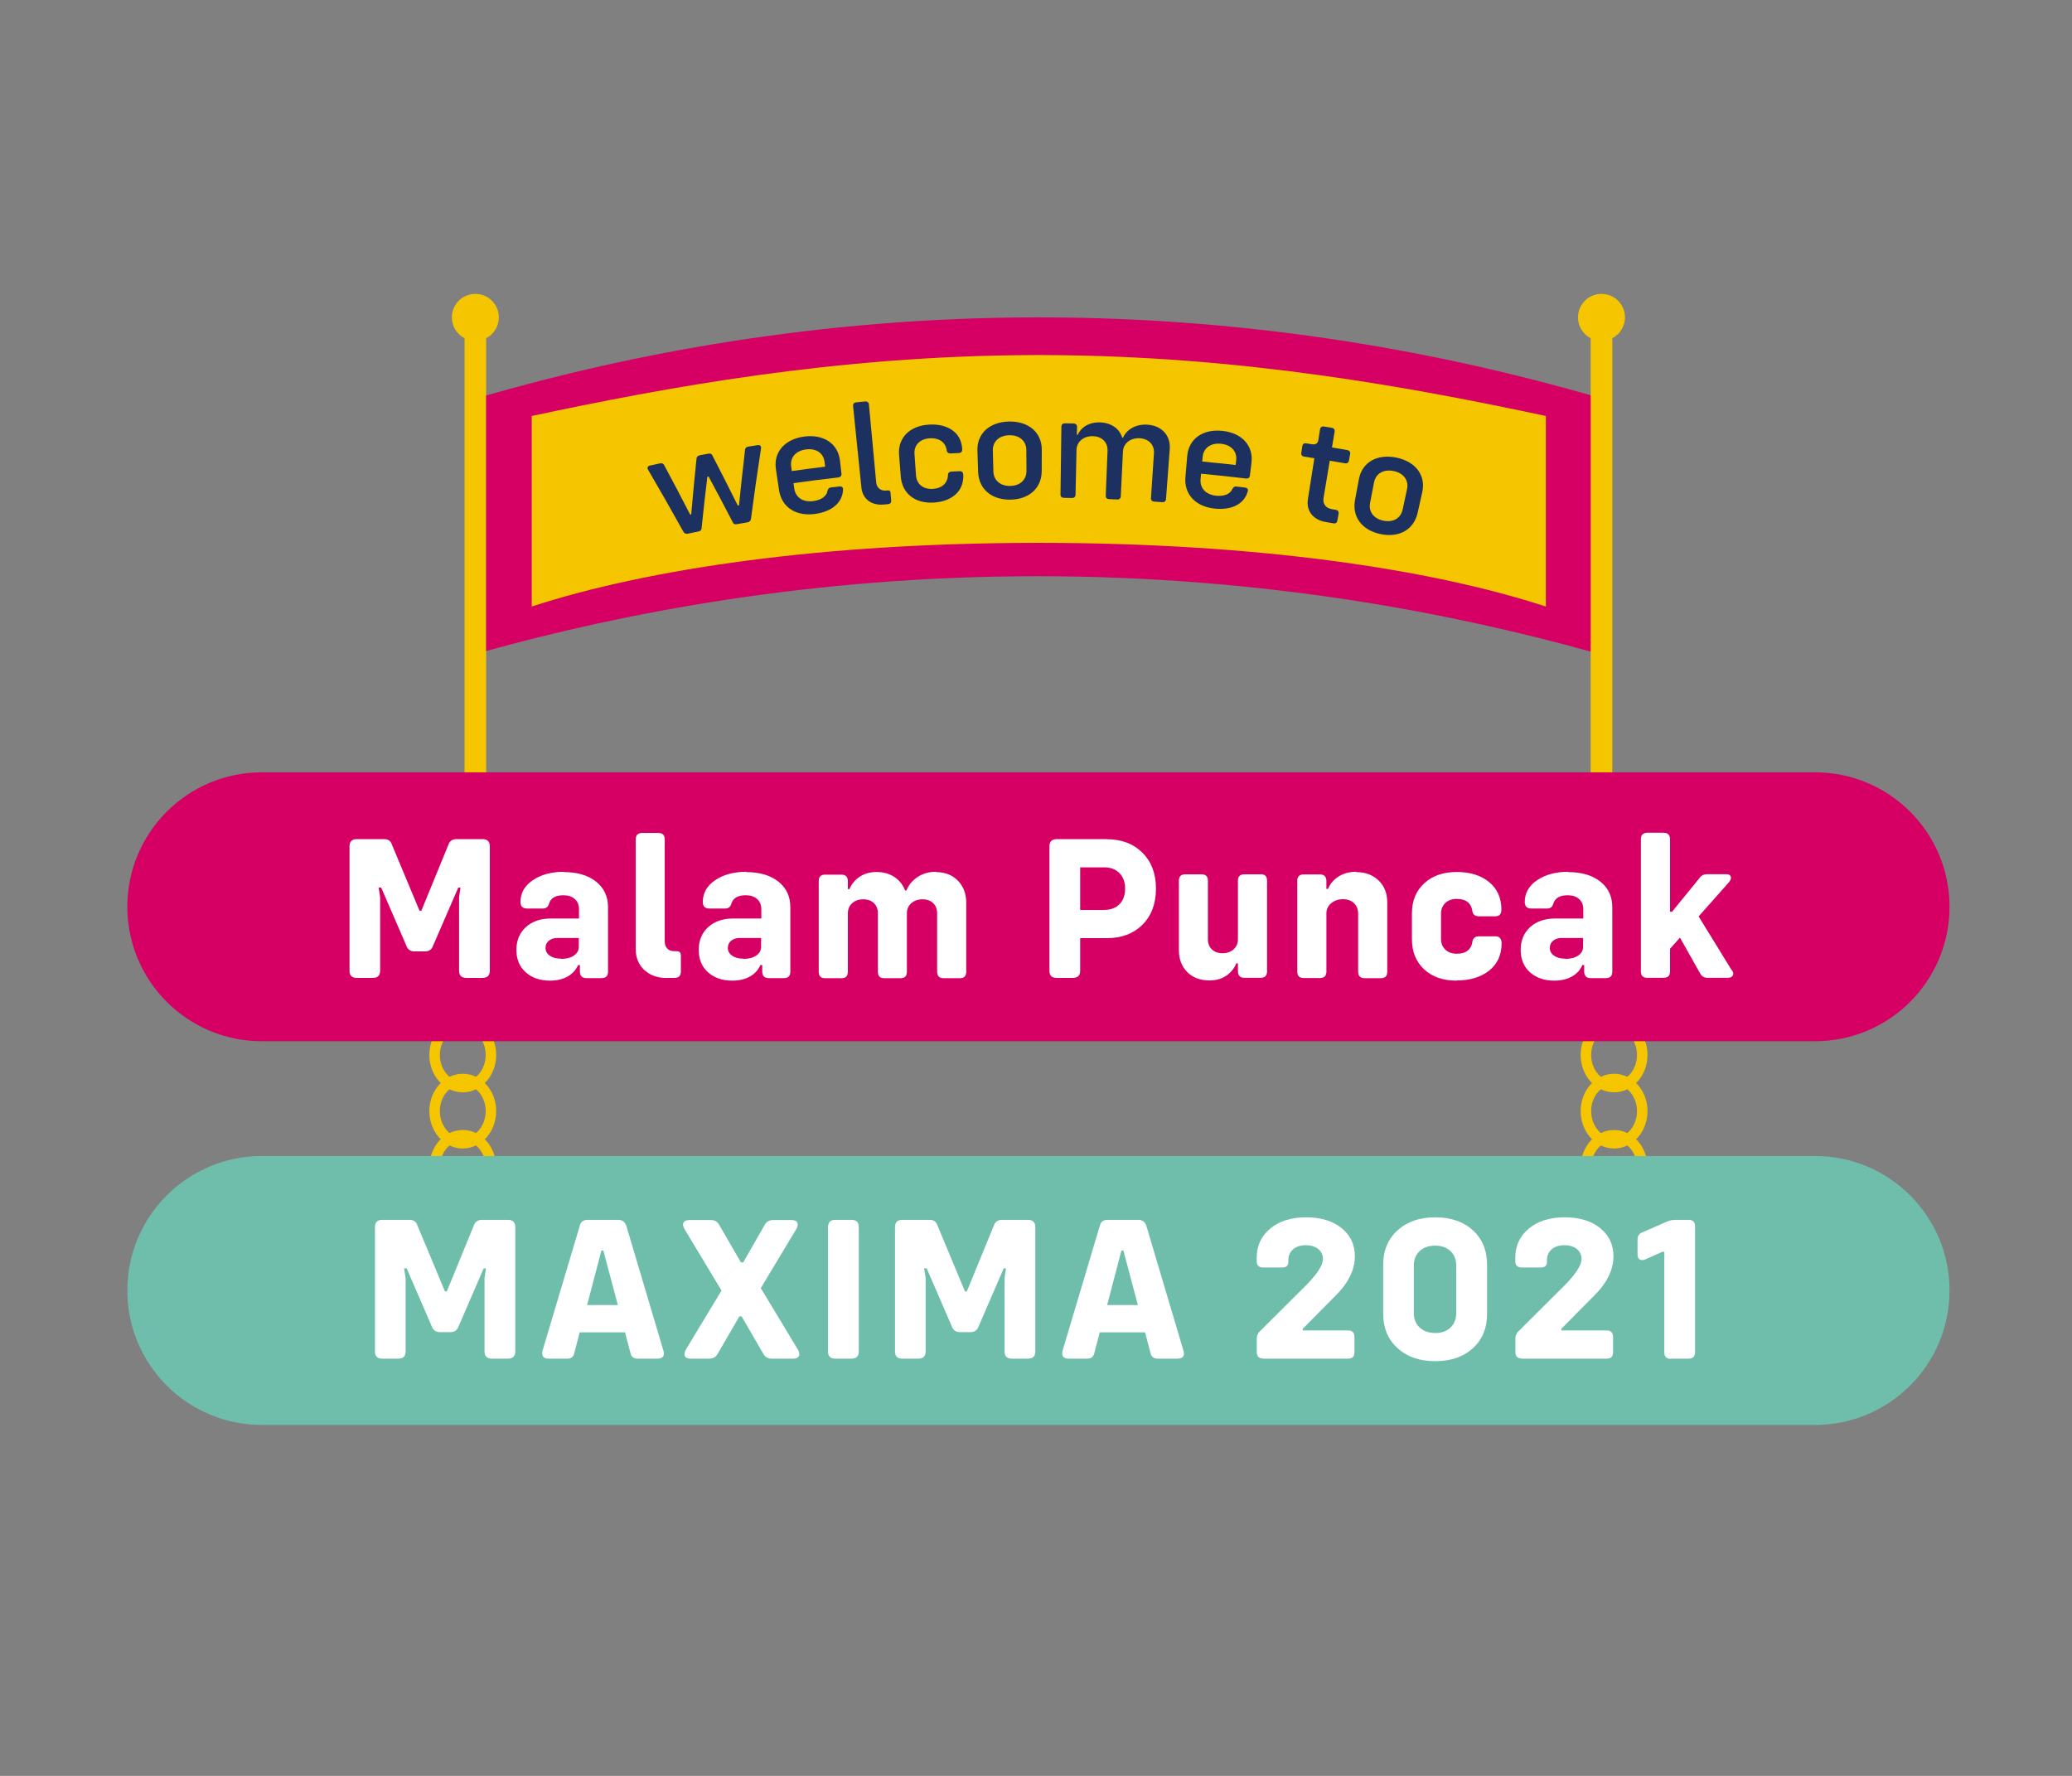 <?xml version="1.0" encoding="utf-8"?>
<!-- Generator: Adobe Illustrator 16.0.0, SVG Export Plug-In . SVG Version: 6.00 Build 0)  -->
<!DOCTYPE svg PUBLIC "-//W3C//DTD SVG 1.1//EN" "http://www.w3.org/Graphics/SVG/1.1/DTD/svg11.dtd">
<svg version="1.1" id="Layer_1" xmlns="http://www.w3.org/2000/svg" xmlns:xlink="http://www.w3.org/1999/xlink" x="0px" y="0px"
	 width="700px" height="600px" viewBox="0 0 700 600" enable-background="new 0 0 700 600" xml:space="preserve">
<rect x="0" y="0" width="700" height="600" fill="#808080" stroke="none"/>
<g>
	<defs>
		<rect id="SVGID_1_" x="-952" y="-252" width="1920" height="1080"/>
	</defs>
	<clipPath id="SVGID_2_">
		<use xlink:href="#SVGID_1_"  overflow="visible"/>
	</clipPath>
	<g clip-path="url(#SVGID_2_)">
		<defs>
			<rect id="SVGID_3_" x="-952" y="-252" width="1920" height="1080"/>
		</defs>
		<clipPath id="SVGID_4_">
			<use xlink:href="#SVGID_3_"  overflow="visible"/>
		</clipPath>
		
			<ellipse clip-path="url(#SVGID_4_)" fill="none" stroke="#F5C600" stroke-width="3.553" stroke-miterlimit="10" cx="545.296" cy="356.425" rx="9.517" ry="10.849"/>
		
			<ellipse clip-path="url(#SVGID_4_)" fill="none" stroke="#F5C600" stroke-width="3.553" stroke-miterlimit="10" cx="545.296" cy="375.408" rx="9.517" ry="10.849"/>
		
			<ellipse clip-path="url(#SVGID_4_)" fill="none" stroke="#F5C600" stroke-width="3.553" stroke-miterlimit="10" cx="545.296" cy="394.409" rx="9.517" ry="10.85"/>
		
			<ellipse clip-path="url(#SVGID_4_)" fill="none" stroke="#F5C600" stroke-width="3.553" stroke-miterlimit="10" cx="156.342" cy="356.425" rx="9.517" ry="10.849"/>
		
			<ellipse clip-path="url(#SVGID_4_)" fill="none" stroke="#F5C600" stroke-width="3.553" stroke-miterlimit="10" cx="156.342" cy="375.408" rx="9.517" ry="10.849"/>
		
			<ellipse clip-path="url(#SVGID_4_)" fill="none" stroke="#F5C600" stroke-width="3.553" stroke-miterlimit="10" cx="156.342" cy="394.409" rx="9.517" ry="10.85"/>
		<path clip-path="url(#SVGID_4_)" fill="#F5C600" d="M160.596,276.381L160.596,276.381c-2.018,0-3.65-1.634-3.65-3.65V106.524
			c0-2.016,1.633-3.65,3.65-3.65c2.016,0,3.648,1.634,3.648,3.65v166.207C164.244,274.747,162.611,276.381,160.596,276.381"/>
		<path clip-path="url(#SVGID_4_)" fill="#F5C600" d="M168.526,107.225c0,4.38-3.551,7.932-7.931,7.932
			c-4.381,0-7.932-3.552-7.932-7.932s3.551-7.931,7.932-7.931C164.976,99.294,168.526,102.845,168.526,107.225"/>
		<path clip-path="url(#SVGID_4_)" fill="#D60064" d="M537.65,220.229c-45.907-12.768-110.002-25.534-187.077-25.549
			c-76.7-0.014-140.526,12.605-186.328,25.268v-86.332c47.743-13.695,111.076-26.297,185.86-26.39
			c75.56-0.096,139.495,12.607,187.545,26.39V220.229z"/>
		<path clip-path="url(#SVGID_4_)" fill="#F5C600" d="M541.043,276.381L541.043,276.381c-2.016,0-3.649-1.634-3.649-3.65V106.524
			c0-2.016,1.634-3.65,3.649-3.65s3.65,1.634,3.65,3.65v166.207C544.693,274.747,543.059,276.381,541.043,276.381"/>
		<path clip-path="url(#SVGID_4_)" fill="#F5C600" d="M548.975,107.225c0,4.38-3.551,7.932-7.932,7.932s-7.932-3.552-7.932-7.932
			s3.551-7.931,7.932-7.931S548.975,102.845,548.975,107.225"/>
		<path clip-path="url(#SVGID_4_)" fill="#F5C600" d="M353.415,119.966c-0.637-0.003-1.269-0.013-1.906-0.013
			c-0.188,0-0.373,0.002-0.561,0.002c-0.188,0-0.374-0.002-0.562-0.002c-0.639,0-1.27,0.01-1.906,0.013
			c-66.459,0.274-123.729,10.969-168.843,20.576v2.62v57.274v4.492c39.261-12.806,98.164-21.452,170.661-21.523
			c0.218,0,0.432-0.001,0.649-0.001c0.217,0,0.431,0.001,0.648,0.001c72.497,0.071,131.399,8.717,170.661,21.523v-4.492v-57.274
			v-2.62C477.145,130.935,419.873,120.24,353.415,119.966"/>
		<path clip-path="url(#SVGID_4_)" fill="#1C3160" d="M230.847,179.596c-3.874-6.991-7.837-13.948-11.889-20.871
			c-0.425-0.68-0.119-1.264,0.609-1.426c1.144-0.253,2.288-0.504,3.433-0.751c0.677-0.146,1.229,0.149,1.47,0.767
			c2.949,5.499,5.849,11.016,8.699,16.552c0.118-0.024,0.235-0.048,0.354-0.072c0.536-6.227,1.126-12.457,1.771-18.688
			c0.021-0.722,0.424-1.16,1.103-1.291c0.957-0.184,1.915-0.366,2.873-0.545c0.732-0.136,1.266,0.123,1.499,0.798
			c2.881,5.562,5.71,11.143,8.487,16.741c0.135-0.024,0.27-0.047,0.404-0.07c0.623-6.195,1.299-12.39,2.026-18.587
			c-0.003-0.663,0.351-1.13,1.085-1.25c1.065-0.175,2.131-0.347,3.197-0.515c0.788-0.125,1.231,0.315,1.14,1.095
			c-1.226,7.925-2.357,15.849-3.396,23.773c-0.093,0.68-0.484,1.103-1.137,1.215c-1.221,0.209-2.441,0.423-3.661,0.64
			c-0.703,0.125-1.216-0.14-1.441-0.816c-2.651-5.118-5.35-10.22-8.094-15.305c-0.138,0.026-0.274,0.052-0.412,0.078
			c-0.69,5.737-1.332,11.473-1.925,17.207c0.036,0.711-0.344,1.147-1.044,1.288c-1.216,0.245-2.431,0.494-3.646,0.747
			C231.703,180.445,231.182,180.195,230.847,179.596"/>
		<path clip-path="url(#SVGID_4_)" fill="#1C3160" d="M268.078,163.242c0.084,0.598,0.169,1.197,0.253,1.795
			c0.435,3.044,2.946,4.717,6.39,4.265c2.738-0.359,4.537-1.642,4.836-3.454c0.176-0.681,0.44-1.069,1.156-1.156
			c0.937-0.111,1.874-0.222,2.813-0.329c0.768-0.089,1.268,0.211,1.289,0.867c-0.063,4.572-3.793,7.667-9.523,8.417
			c-6.429,0.845-11.217-2.285-12.092-8.015c-0.354-2.358-0.708-4.715-1.063-7.073c-0.875-5.722,2.918-10.185,9.566-11.061
			c6.649-0.871,11.457,2.463,12.09,8.216c0.162,1.435,0.324,2.87,0.485,4.305c0.085,0.751-0.333,1.203-1.052,1.286
			C278.171,161.885,273.121,162.531,268.078,163.242 M267.283,157.606c0.072,0.515,0.146,1.031,0.218,1.546
			c3.753-0.529,7.509-1.023,11.269-1.48c-0.063-0.517-0.125-1.033-0.188-1.55c-0.366-3.049-2.854-4.732-6.308-4.279
			C268.873,152.29,266.85,154.565,267.283,157.606"/>
		<path clip-path="url(#SVGID_4_)" fill="#1C3160" d="M291.019,164.766c-0.937-9.187-1.876-18.374-2.813-27.56
			c-0.078-0.752,0.312-1.196,1.116-1.277c0.965-0.097,1.929-0.191,2.896-0.283c0.75-0.071,1.271,0.285,1.341,1.037
			c0.817,8.777,1.637,17.553,2.455,26.33c0.171,1.806,1.505,2.894,3.39,2.728c0.204-0.018,0.408-0.036,0.612-0.054
			c0.459-0.04,0.79,0.236,0.829,0.687l0.231,2.71c0.064,0.753-0.356,1.193-1.064,1.255c-0.488,0.043-0.978,0.086-1.468,0.13
			C294.404,170.843,291.414,168.575,291.019,164.766"/>
		<path clip-path="url(#SVGID_4_)" fill="#1C3160" d="M304.32,161.035c-0.191-2.444-0.385-4.887-0.577-7.331
			c-0.466-5.719,3.519-9.845,10.096-10.247c6.31-0.382,11.003,2.662,11.231,8.347c0.031,0.754-0.365,1.225-1.095,1.257
			c-0.954,0.043-1.908,0.088-2.862,0.135c-0.73,0.036-1.113-0.348-1.242-0.795c-0.308-3.01-2.65-4.507-5.752-4.318
			c-3.365,0.205-5.379,2.321-5.168,5.285l0.507,7.234c0.212,2.966,2.438,4.774,5.699,4.575c3.108-0.188,5.112-2.002,5.118-4.929
			c0.08-0.457,0.419-0.879,1.142-0.915c0.944-0.047,1.889-0.091,2.833-0.133c0.721-0.032,1.156,0.454,1.188,1.209
			c0.229,5.74-4.04,9.031-9.999,9.394C309.178,170.184,304.787,166.763,304.32,161.035"/>
		<path clip-path="url(#SVGID_4_)" fill="#1C3160" d="M330.453,159.459c-0.081-2.383-0.162-4.766-0.243-7.148
			c-0.213-5.784,4.05-9.783,10.743-9.892c6.639-0.102,11.027,3.759,10.998,9.547c-0.006,2.384-0.012,4.768-0.018,7.152
			c-0.029,5.796-4.245,9.593-10.563,9.691C335.002,168.913,330.668,165.252,330.453,159.459 M346.781,159.079
			c-0.015-2.351-0.029-4.701-0.045-7.052c-0.016-3.02-2.289-5.027-5.71-4.973c-3.474,0.055-5.684,2.133-5.603,5.153
			c0.06,2.35,0.119,4.7,0.179,7.049c0.081,3.022,2.327,4.975,5.694,4.921C344.612,164.125,346.796,162.102,346.781,159.079"/>
		<path clip-path="url(#SVGID_4_)" fill="#1C3160" d="M395.184,151.771c-0.42,5.609-0.84,11.218-1.261,16.827
			c-0.057,0.753-0.542,1.12-1.25,1.069c-0.912-0.066-1.823-0.131-2.734-0.193c-0.761-0.052-1.139-0.48-1.089-1.234
			c0.332-5.026,0.664-10.052,0.997-15.078c0.192-2.864-1.727-4.913-4.776-5.09c-3.313-0.19-5.572,1.875-5.691,4.44
			c-0.244,5.048-0.488,10.095-0.733,15.143c-0.037,0.755-0.513,1.135-1.222,1.102c-0.912-0.042-1.824-0.083-2.737-0.121
			c-0.761-0.032-1.15-0.449-1.121-1.205c0.2-5.033,0.4-10.066,0.599-15.098c0.119-2.868-1.854-4.867-4.906-4.962
			c-3.314-0.103-5.518,2.02-5.57,4.587c-0.111,5.053-0.223,10.105-0.335,15.158c-0.017,0.756-0.482,1.148-1.191,1.134
			c-0.913-0.019-1.826-0.035-2.739-0.049c-0.761-0.012-1.162-0.419-1.151-1.176c0.101-7.621,0.203-15.243,0.305-22.865
			c0.01-0.755,0.44-1.153,1.233-1.14c0.953,0.014,1.905,0.031,2.857,0.05c0.741,0.014,1.209,0.428,1.191,1.183
			c-0.019,0.873-0.038,1.747-0.058,2.62c0.105,0.002,0.21,0.004,0.315,0.006c1.107-2.544,3.858-4.295,7.515-4.168
			c3.764,0.132,6.546,2.079,7.501,5.149c0.088,0.005,0.176,0.009,0.263,0.013c1.233-2.713,4.198-4.639,8.225-4.392
			C392.443,143.778,395.544,147.104,395.184,151.771"/>
		<path clip-path="url(#SVGID_4_)" fill="#1C3160" d="M405.768,160.045c-0.057,0.602-0.113,1.203-0.169,1.805
			c-0.284,3.061,1.769,5.271,5.222,5.629c2.744,0.285,4.792-0.546,5.502-2.241c0.328-0.621,0.676-0.938,1.391-0.855
			c0.938,0.108,1.875,0.218,2.813,0.33c0.768,0.093,1.185,0.5,1.055,1.144c-1.122,4.432-5.468,6.578-11.213,5.98
			c-6.445-0.667-10.367-4.82-9.892-10.597c0.202-2.376,0.405-4.752,0.607-7.127c0.476-5.769,5.187-9.233,11.854-8.544
			c6.666,0.693,10.573,5.051,9.854,10.794c-0.176,1.433-0.351,2.867-0.525,4.3c-0.093,0.75-0.603,1.093-1.322,1.007
			C415.891,161.063,410.832,160.521,405.768,160.045 M406.301,154.378c-0.049,0.518-0.098,1.037-0.146,1.555
			c3.769,0.354,7.533,0.744,11.295,1.17l0.177-1.551c0.351-3.051-1.679-5.264-5.142-5.624
			C409.074,149.575,406.584,151.32,406.301,154.378"/>
		<path clip-path="url(#SVGID_4_)" fill="#1C3160" d="M449.244,155.655c-0.698,4.19-1.396,8.38-2.096,12.57
			c-0.329,1.988,0.729,3.439,2.75,3.787c0.455,0.079,0.91,0.158,1.365,0.238c0.758,0.133,1.092,0.601,0.959,1.345
			c-0.133,0.76-0.269,1.521-0.403,2.281c-0.132,0.744-0.603,1.07-1.354,0.938c-0.869-0.152-1.74-0.302-2.609-0.451
			c-4.208-0.716-6.616-3.737-6.004-7.67c0.73-4.627,1.459-9.255,2.19-13.882c-1.128-0.178-2.257-0.353-3.386-0.524
			c-0.781-0.118-1.13-0.629-1.025-1.326c0.114-0.764,0.229-1.528,0.342-2.292c0.098-0.647,0.578-0.983,1.26-0.88
			c0.699,0.107,1.399,0.214,2.099,0.323c1.103,0.17,1.878-0.318,2.052-1.412c0.191-1.211,0.383-2.421,0.575-3.632
			c0.118-0.746,0.605-1.078,1.399-0.95c0.831,0.133,1.66,0.268,2.49,0.405c0.795,0.131,1.152,0.599,1.028,1.344
			c-0.295,1.772-0.591,3.544-0.886,5.317c1.711,0.285,3.422,0.578,5.132,0.878c0.783,0.138,1.132,0.609,1,1.353
			c-0.129,0.727-0.259,1.454-0.388,2.182c-0.124,0.695-0.618,1.067-1.396,0.93C452.641,156.229,450.943,155.938,449.244,155.655"/>
		<path clip-path="url(#SVGID_4_)" fill="#1C3160" d="M457.771,168.97l1.305-7.033c1.039-5.694,6.083-8.676,12.673-7.332
			c6.537,1.339,10.017,6.062,8.738,11.707c-0.521,2.327-1.04,4.654-1.561,6.98c-1.28,5.654-6.243,8.446-12.463,7.172
			C460.191,179.184,456.73,174.672,457.771,168.97 M473.875,172.135c0.493-2.298,0.985-4.597,1.478-6.895
			c0.638-2.953-1.163-5.406-4.531-6.095c-3.423-0.698-6.037,0.852-6.609,3.819c-0.448,2.307-0.897,4.614-1.346,6.921
			c-0.573,2.969,1.211,5.362,4.525,6.039C470.656,176.592,473.237,175.09,473.875,172.135"/>
		<path clip-path="url(#SVGID_4_)" fill="#D60064" d="M613.192,351.79H88.444c-25.089,0-45.428-20.339-45.428-45.428
			c0-25.089,20.339-45.427,45.428-45.427h524.748c25.09,0,45.428,20.338,45.428,45.427
			C658.62,331.451,638.282,351.79,613.192,351.79"/>
	</g>
	<g clip-path="url(#SVGID_2_)">
		<path fill="#FFFFFF" d="M120.515,330.397c-1.645,0-2.467-0.82-2.433-2.461v-41.973c0-1.641,0.822-2.461,2.433-2.461h9.22
			c1.439,0,2.33,0.649,2.707,1.948l9.287,22.251h0.617l9.116-22.251c0.445-1.299,1.371-1.948,2.776-1.948h8.773
			c1.645,0,2.467,0.82,2.467,2.461v41.973c0,1.641-0.822,2.461-2.467,2.461h-5.449c-1.646,0-2.468-0.82-2.468-2.461v-24.78
			l0.479-3.281h-0.754l-8.499,19.619c-0.445,1.299-1.371,1.948-2.776,1.948h-3.495c-1.405,0-2.331-0.649-2.776-1.948l-8.499-19.619
			h-0.856l0.514,3.281v24.78c0,1.641-0.822,2.461-2.468,2.461h-5.483H120.515z"/>
		<path fill="#FFFFFF" d="M190.468,294.646c4.558,0,8.19,1.06,10.897,3.213c2.708,2.153,4.044,5.024,4.044,8.613v21.841
			c0,1.436-0.72,2.153-2.193,2.153h-5.106c-1.438,0-2.158-0.718-2.193-2.153v-2.256H195.3c-0.72,1.641-1.885,2.939-3.53,3.862
			c-1.645,0.923-3.633,1.401-5.929,1.401c-3.427,0-6.169-0.957-8.26-2.837c-2.09-1.88-3.118-4.409-3.118-7.554
			c0-3.179,1.063-5.742,3.188-7.69c2.124-1.948,4.935-2.905,8.396-2.905h9.562v-3.213c0-1.401-0.48-2.529-1.439-3.384
			c-0.96-0.854-2.228-1.265-3.839-1.265c-2.639,0-4.249,0.923-4.832,2.803c-0.309,1.128-0.994,1.675-2.057,1.675h-5.414
			c-1.439,0-2.159-0.718-2.193-2.188c0-3.042,1.404-5.503,4.181-7.383s6.306-2.837,10.556-2.837L190.468,294.646z M189.576,323.972
			c1.782,0,3.222-0.376,4.318-1.128s1.645-1.743,1.645-2.939v-3.008h-7.162c-1.199,0-2.193,0.308-2.947,0.923
			s-1.131,1.436-1.131,2.461c0,1.06,0.479,1.914,1.439,2.598c0.959,0.684,2.228,1.025,3.838,1.025V323.972z"/>
		<path fill="#FFFFFF" d="M225.29,330.432c-3.119,0-5.655-0.889-7.608-2.7s-2.913-4.17-2.913-7.109v-37.017
			c0-1.436,0.72-2.153,2.159-2.188h5.483c1.439,0,2.159,0.718,2.159,2.188v34.453c0,1.06,0.309,1.88,0.891,2.461
			c0.583,0.581,1.405,0.854,2.468,0.854h0.754c0.892,0,1.337,0.479,1.337,1.401v5.469c0,1.436-0.72,2.153-2.159,2.153h-2.604
			L225.29,330.432z"/>
		<path fill="#FFFFFF" d="M252.061,294.646c4.558,0,8.19,1.06,10.897,3.213c2.708,2.153,4.044,5.024,4.044,8.613v21.841
			c0,1.436-0.719,2.153-2.193,2.153h-5.105c-1.439,0-2.159-0.718-2.193-2.153v-2.256h-0.617c-0.72,1.641-1.885,2.939-3.53,3.862
			c-1.645,0.923-3.633,1.401-5.929,1.401c-3.427,0-6.169-0.957-8.26-2.837c-2.09-1.88-3.118-4.409-3.118-7.554
			c0-3.179,1.063-5.742,3.188-7.69c2.124-1.948,4.935-2.905,8.396-2.905h9.563v-3.213c0-1.401-0.48-2.529-1.439-3.384
			c-0.96-0.854-2.228-1.265-3.839-1.265c-2.639,0-4.249,0.923-4.832,2.803c-0.309,1.128-0.994,1.675-2.057,1.675h-5.414
			c-1.439,0-2.159-0.718-2.193-2.188c0-3.042,1.404-5.503,4.181-7.383s6.306-2.837,10.556-2.837L252.061,294.646z M251.169,323.972
			c1.782,0,3.222-0.376,4.318-1.128s1.645-1.743,1.645-2.939v-3.008h-7.162c-1.199,0-2.193,0.308-2.947,0.923
			s-1.131,1.436-1.131,2.461c0,1.06,0.479,1.914,1.439,2.598c0.959,0.684,2.228,1.025,3.838,1.025V323.972z"/>
		<path fill="#FFFFFF" d="M316.184,294.646c3.051,0,5.518,0.957,7.402,2.871c1.886,1.914,2.845,4.409,2.845,7.52v23.311
			c0,1.436-0.72,2.153-2.159,2.153h-5.483c-1.439,0-2.159-0.718-2.193-2.153v-19.756c0-1.436-0.445-2.598-1.336-3.452
			c-0.892-0.854-2.091-1.299-3.599-1.299c-1.542,0-2.811,0.444-3.805,1.333c-0.993,0.889-1.474,2.017-1.474,3.35v19.824
			c0,1.436-0.72,2.153-2.159,2.153h-5.483c-1.438,0-2.158-0.718-2.158-2.153v-19.756c0-1.436-0.446-2.598-1.337-3.452
			c-0.892-0.854-2.091-1.299-3.599-1.299c-1.542,0-2.811,0.444-3.77,1.333c-0.96,0.889-1.439,2.017-1.439,3.35v19.824
			c0,1.436-0.72,2.153-2.193,2.153h-5.483c-1.439,0-2.159-0.718-2.159-2.153v-30.693c0-1.436,0.72-2.153,2.159-2.153h5.483
			c1.439,0,2.159,0.718,2.193,2.153v2.734h0.548c0.72-1.743,1.885-3.145,3.496-4.204c1.61-1.06,3.495-1.572,5.654-1.572
			c2.297,0,4.284,0.547,5.964,1.641c1.679,1.094,2.913,2.632,3.667,4.58h0.479c0.754-1.88,2.022-3.384,3.77-4.546
			c1.748-1.162,3.805-1.743,6.169-1.743V294.646z"/>
		<path fill="#FFFFFF" d="M373.904,283.537c5.003,0,9.013,1.538,12.063,4.58c3.05,3.042,4.558,7.075,4.558,12.1
			c0,5.093-1.508,9.16-4.558,12.202c-3.051,3.042-7.061,4.546-12.063,4.546h-8.979v10.972c0,1.641-0.822,2.461-2.468,2.461h-5.483
			c-1.645,0-2.467-0.82-2.433-2.461v-41.973c0-1.641,0.822-2.461,2.433-2.461h16.931V283.537z M372.979,307.429
			c2.193,0,3.941-0.649,5.209-1.914c1.269-1.265,1.92-3.042,1.92-5.298c0-2.188-0.651-3.931-1.92-5.229
			c-1.268-1.299-2.981-1.948-5.141-1.948h-8.122v14.424h8.122L372.979,307.429z"/>
		<path fill="#FFFFFF" d="M425.896,295.363c1.439,0,2.159,0.718,2.159,2.153v30.693c0,1.436-0.72,2.153-2.159,2.153h-5.483
			c-1.438,0-2.158-0.718-2.193-2.153v-2.734h-0.548c-0.72,1.743-1.851,3.145-3.427,4.204c-1.577,1.06-3.462,1.572-5.655,1.572
			c-3.084,0-5.586-0.923-7.471-2.803s-2.845-4.341-2.845-7.417v-23.481c0-1.436,0.72-2.153,2.159-2.153h5.483
			c1.439,0,2.159,0.718,2.159,2.153v19.756c0,1.436,0.445,2.598,1.336,3.452c0.892,0.854,2.091,1.299,3.599,1.299
			c1.542,0,2.811-0.444,3.771-1.333c0.959-0.889,1.438-2.017,1.438-3.35v-19.824c0-1.436,0.72-2.153,2.193-2.153h5.483V295.363z"/>
		<path fill="#FFFFFF" d="M458.147,294.646c3.119,0,5.655,0.957,7.608,2.837c1.954,1.88,2.913,4.375,2.913,7.451v23.413
			c0,1.436-0.72,2.153-2.193,2.153h-5.449c-1.439,0-2.159-0.718-2.193-2.153v-19.619c0-1.504-0.479-2.7-1.405-3.589
			c-0.925-0.889-2.158-1.333-3.701-1.333c-1.645,0-2.981,0.479-4.044,1.401s-1.576,2.051-1.576,3.384v19.688
			c0,1.436-0.72,2.153-2.193,2.153h-5.483c-1.439,0-2.159-0.718-2.159-2.153v-30.693c0-1.436,0.72-2.153,2.159-2.153h5.483
			c1.439,0,2.159,0.718,2.193,2.153v2.734h0.548c0.72-1.743,1.92-3.145,3.599-4.204c1.68-1.06,3.633-1.572,5.86-1.572
			L458.147,294.646z"/>
		<path fill="#FFFFFF" d="M492.115,331.32c-4.593,0-8.26-1.265-11.002-3.828c-2.741-2.563-4.112-5.947-4.112-10.186v-8.682
			c0-4.238,1.371-7.622,4.147-10.186c2.775-2.563,6.442-3.828,11.001-3.828c4.489,0,8.122,1.128,10.897,3.384
			c2.776,2.256,4.182,5.366,4.182,9.331c0,1.504-0.686,2.256-2.057,2.256h-5.586c-1.165,0-1.885-0.513-2.125-1.538
			c-0.377-2.905-2.159-4.341-5.346-4.341c-1.611,0-2.879,0.479-3.839,1.401s-1.439,2.119-1.439,3.589v8.545
			c0,1.504,0.479,2.7,1.474,3.623s2.262,1.367,3.839,1.367c3.187,0,4.969-1.436,5.346-4.341c0.24-1.025,0.96-1.538,2.159-1.538
			h5.586c1.337,0,2.022,0.786,2.057,2.324c0,3.965-1.405,7.041-4.215,9.263c-2.811,2.222-6.443,3.315-10.898,3.315L492.115,331.32z"
			/>
		<path fill="#FFFFFF" d="M529.751,294.646c4.558,0,8.19,1.06,10.897,3.213c2.708,2.153,4.044,5.024,4.044,8.613v21.841
			c0,1.436-0.72,2.153-2.193,2.153h-5.106c-1.438,0-2.158-0.718-2.193-2.153v-2.256h-0.616c-0.72,1.641-1.885,2.939-3.53,3.862
			c-1.645,0.923-3.633,1.401-5.929,1.401c-3.427,0-6.169-0.957-8.26-2.837c-2.09-1.88-3.118-4.409-3.118-7.554
			c0-3.179,1.063-5.742,3.188-7.69c2.124-1.948,4.935-2.905,8.396-2.905h9.562v-3.213c0-1.401-0.48-2.529-1.439-3.384
			c-0.96-0.854-2.228-1.265-3.839-1.265c-2.639,0-4.249,0.923-4.832,2.803c-0.309,1.128-0.994,1.675-2.057,1.675h-5.414
			c-1.439,0-2.159-0.718-2.193-2.188c0-3.042,1.404-5.503,4.181-7.383s6.306-2.837,10.556-2.837L529.751,294.646z M528.859,323.972
			c1.782,0,3.222-0.376,4.318-1.128s1.645-1.743,1.645-2.939v-3.008h-7.162c-1.199,0-2.193,0.308-2.947,0.923
			s-1.131,1.436-1.131,2.461c0,1.06,0.479,1.914,1.439,2.598c0.959,0.684,2.228,1.025,3.838,1.025V323.972z"/>
		<path fill="#FFFFFF" d="M585.169,327.8c0.446,0.752,0.515,1.367,0.206,1.846s-0.891,0.718-1.748,0.718h-6.751
			c-1.2,0-2.057-0.547-2.57-1.606l-6.752-11.963l-3.358,3.76v7.656c0,1.436-0.72,2.153-2.193,2.153h-5.483
			c-1.439,0-2.159-0.718-2.159-2.153v-44.673c0-1.436,0.72-2.153,2.159-2.188h5.483c1.439,0,2.159,0.718,2.193,2.188v24.507h0.686
			l9.185-11.279c0.617-0.923,1.474-1.401,2.604-1.401h6.614c0.788,0,1.269,0.273,1.439,0.82c0.172,0.547-0.034,1.162-0.617,1.88
			l-10.247,11.553l11.173,18.184H585.169z"/>
	</g>
	<g clip-path="url(#SVGID_2_)">
		<defs>
			<rect id="SVGID_5_" x="-952" y="-252" width="1920" height="1080"/>
		</defs>
		<clipPath id="SVGID_6_">
			<use xlink:href="#SVGID_5_"  overflow="visible"/>
		</clipPath>
		<path clip-path="url(#SVGID_6_)" fill="#6FBEAB" d="M613.193,481.427H88.445c-25.089,0-45.428-20.339-45.428-45.428
			s20.339-45.427,45.428-45.427h524.748c25.089,0,45.428,20.338,45.428,45.427S638.282,481.427,613.193,481.427"/>
	</g>
	<g clip-path="url(#SVGID_2_)">
		<path fill="#FFFFFF" d="M129.113,459.033c-1.645,0-2.467-0.82-2.433-2.461V414.6c0-1.641,0.822-2.461,2.433-2.461h9.22
			c1.439,0,2.33,0.649,2.707,1.948l9.287,22.251h0.617l9.116-22.251c0.445-1.299,1.371-1.948,2.776-1.948h8.773
			c1.645,0,2.467,0.82,2.467,2.461v41.973c0,1.641-0.822,2.461-2.467,2.461h-5.449c-1.646,0-2.468-0.82-2.468-2.461v-24.78
			l0.479-3.281h-0.754l-8.499,19.619c-0.445,1.299-1.371,1.948-2.776,1.948h-3.495c-1.405,0-2.331-0.649-2.776-1.948l-8.499-19.619
			h-0.856l0.514,3.281v24.78c0,1.641-0.822,2.461-2.468,2.461h-5.483H129.113z"/>
		<path fill="#FFFFFF" d="M222.063,459.033h-6.718c-1.268,0-2.056-0.649-2.364-1.948l-1.816-6.938h-15.319l-1.816,6.938
			c-0.274,1.299-1.063,1.948-2.331,1.948h-6.374c-1.782,0-2.468-0.923-2.022-2.734l12.544-42.075
			c0.309-1.401,1.199-2.085,2.673-2.085h10.315c1.405,0,2.331,0.684,2.776,2.085l12.509,42.075
			C224.633,458.11,223.947,459.033,222.063,459.033z M208.73,440.918l-4.9-18.423h-0.651l-4.832,18.423H208.73z"/>
		<path fill="#FFFFFF" d="M233.202,459.033c-0.925,0-1.542-0.273-1.816-0.82c-0.273-0.547-0.171-1.299,0.309-2.222l12.063-19.961
			l-12.509-20.781c-0.514-0.923-0.617-1.675-0.309-2.222s0.96-0.82,1.954-0.82h7.299c1.303,0,2.263,0.615,2.879,1.812l7.231,12.476
			h0.788l7.163-12.476c0.582-1.196,1.542-1.812,2.879-1.812h6.306c0.994,0,1.645,0.273,1.919,0.82s0.172,1.299-0.343,2.222
			l-11.994,19.961l12.543,20.781c0.514,0.923,0.617,1.675,0.309,2.222s-0.926,0.82-1.851,0.82h-7.369
			c-1.302,0-2.262-0.615-2.878-1.812l-7.231-12.476h-0.754l-7.231,12.476c-0.617,1.196-1.576,1.812-2.879,1.812h-6.374H233.202z"/>
		<path fill="#FFFFFF" d="M279.746,456.572V414.6c0-1.641,0.822-2.461,2.433-2.461h5.483c1.646,0,2.468,0.82,2.468,2.461v41.973
			c0,1.641-0.822,2.461-2.468,2.461h-5.483C280.534,459.033,279.712,458.213,279.746,456.572z"/>
		<path fill="#FFFFFF" d="M304.801,459.033c-1.645,0-2.467-0.82-2.433-2.461V414.6c0-1.641,0.822-2.461,2.433-2.461h9.22
			c1.439,0,2.33,0.649,2.707,1.948l9.287,22.251h0.617l9.116-22.251c0.445-1.299,1.371-1.948,2.776-1.948h8.773
			c1.645,0,2.467,0.82,2.467,2.461v41.973c0,1.641-0.822,2.461-2.467,2.461h-5.449c-1.646,0-2.468-0.82-2.468-2.461v-24.78
			l0.479-3.281h-0.754l-8.499,19.619c-0.445,1.299-1.371,1.948-2.776,1.948h-3.495c-1.405,0-2.331-0.649-2.776-1.948l-8.499-19.619
			h-0.856l0.514,3.281v24.78c0,1.641-0.822,2.461-2.468,2.461h-5.483H304.801z"/>
		<path fill="#FFFFFF" d="M397.75,459.033h-6.718c-1.268,0-2.056-0.649-2.364-1.948l-1.816-6.938h-15.319l-1.816,6.938
			c-0.274,1.299-1.063,1.948-2.331,1.948h-6.374c-1.782,0-2.468-0.923-2.022-2.734l12.544-42.075
			c0.309-1.401,1.199-2.085,2.673-2.085h10.315c1.405,0,2.331,0.684,2.776,2.085l12.509,42.075
			C400.32,458.11,399.635,459.033,397.75,459.033z M384.418,440.918l-4.9-18.423h-0.651l-4.832,18.423H384.418z"/>
		<path fill="#FFFFFF" d="M426.784,458.999c-1.439,0-2.159-0.718-2.193-2.153v-4.512c0-1.06,0.377-1.948,1.131-2.632l14.942-14.868
			c4.146-4.102,6.237-7.246,6.271-9.434c0-1.401-0.515-2.529-1.543-3.384c-1.027-0.854-2.433-1.299-4.215-1.299
			c-1.816,0-3.256,0.444-4.318,1.367s-1.61,2.153-1.61,3.691v0.581c0,1.265-0.686,1.88-2.057,1.88h-6.443
			c-1.438,0-2.158-0.684-2.193-2.051v-1.23c0-4.067,1.543-7.349,4.593-9.878s7.094-3.794,12.098-3.794
			c4.97,0,8.945,1.196,11.961,3.623s4.523,5.605,4.523,9.536c0,4.751-2.398,9.399-7.162,13.945l-10.453,10.562v0.547H455.4
			c1.439,0,2.159,0.718,2.193,2.188v5.195c0,1.436-0.72,2.153-2.193,2.153h-28.548L426.784,458.999z"/>
		<path fill="#FFFFFF" d="M472.128,455.479c-3.222-2.939-4.833-6.802-4.833-11.621v-16.543c0-4.819,1.611-8.682,4.833-11.621
			c3.221-2.939,7.471-4.409,12.748-4.409c5.278,0,9.528,1.47,12.715,4.375c3.188,2.905,4.798,6.802,4.798,11.655v16.543
			c0,4.854-1.61,8.75-4.798,11.655c-3.187,2.905-7.437,4.375-12.715,4.375C479.599,459.888,475.349,458.418,472.128,455.479z
			 M484.808,450.386c2.159,0,3.907-0.615,5.21-1.846c1.302-1.23,1.953-2.871,1.953-4.888v-16.099c0-2.017-0.651-3.623-1.953-4.854
			c-1.303-1.23-3.017-1.846-5.176-1.846c-2.193,0-3.94,0.615-5.243,1.846s-1.953,2.837-1.953,4.854v16.099
			c0,2.017,0.65,3.623,1.953,4.854s3.05,1.846,5.243,1.846L484.808,450.386z"/>
		<path fill="#FFFFFF" d="M514.148,458.999c-1.439,0-2.159-0.718-2.193-2.153v-4.512c0-1.06,0.377-1.948,1.131-2.632l14.942-14.868
			c4.146-4.102,6.237-7.246,6.271-9.434c0-1.401-0.515-2.529-1.543-3.384c-1.027-0.854-2.433-1.299-4.215-1.299
			c-1.816,0-3.256,0.444-4.318,1.367s-1.61,2.153-1.61,3.691v0.581c0,1.265-0.686,1.88-2.057,1.88h-6.443
			c-1.438,0-2.158-0.684-2.193-2.051v-1.23c0-4.067,1.543-7.349,4.593-9.878s7.094-3.794,12.098-3.794
			c4.97,0,8.945,1.196,11.961,3.623s4.523,5.605,4.523,9.536c0,4.751-2.398,9.399-7.162,13.945l-10.453,10.562v0.547h15.285
			c1.439,0,2.159,0.718,2.193,2.188v5.195c0,1.436-0.72,2.153-2.193,2.153h-28.548L514.148,458.999z"/>
		<path fill="#FFFFFF" d="M564.462,459.102c-1.439,0-2.159-0.718-2.193-2.153v-34.043h-0.616l-5.826,2.598
			c-0.789,0.308-1.405,0.308-1.886,0c-0.479-0.308-0.72-0.889-0.72-1.743v-4.99c0-1.196,0.549-2.017,1.68-2.427l8.362-3.657
			c0.891-0.376,1.816-0.547,2.741-0.547h4.49c1.439,0,2.159,0.718,2.159,2.153v42.588c0,1.436-0.72,2.153-2.159,2.153h-6.032
			V459.102z"/>
	</g>
</g>
</svg>
